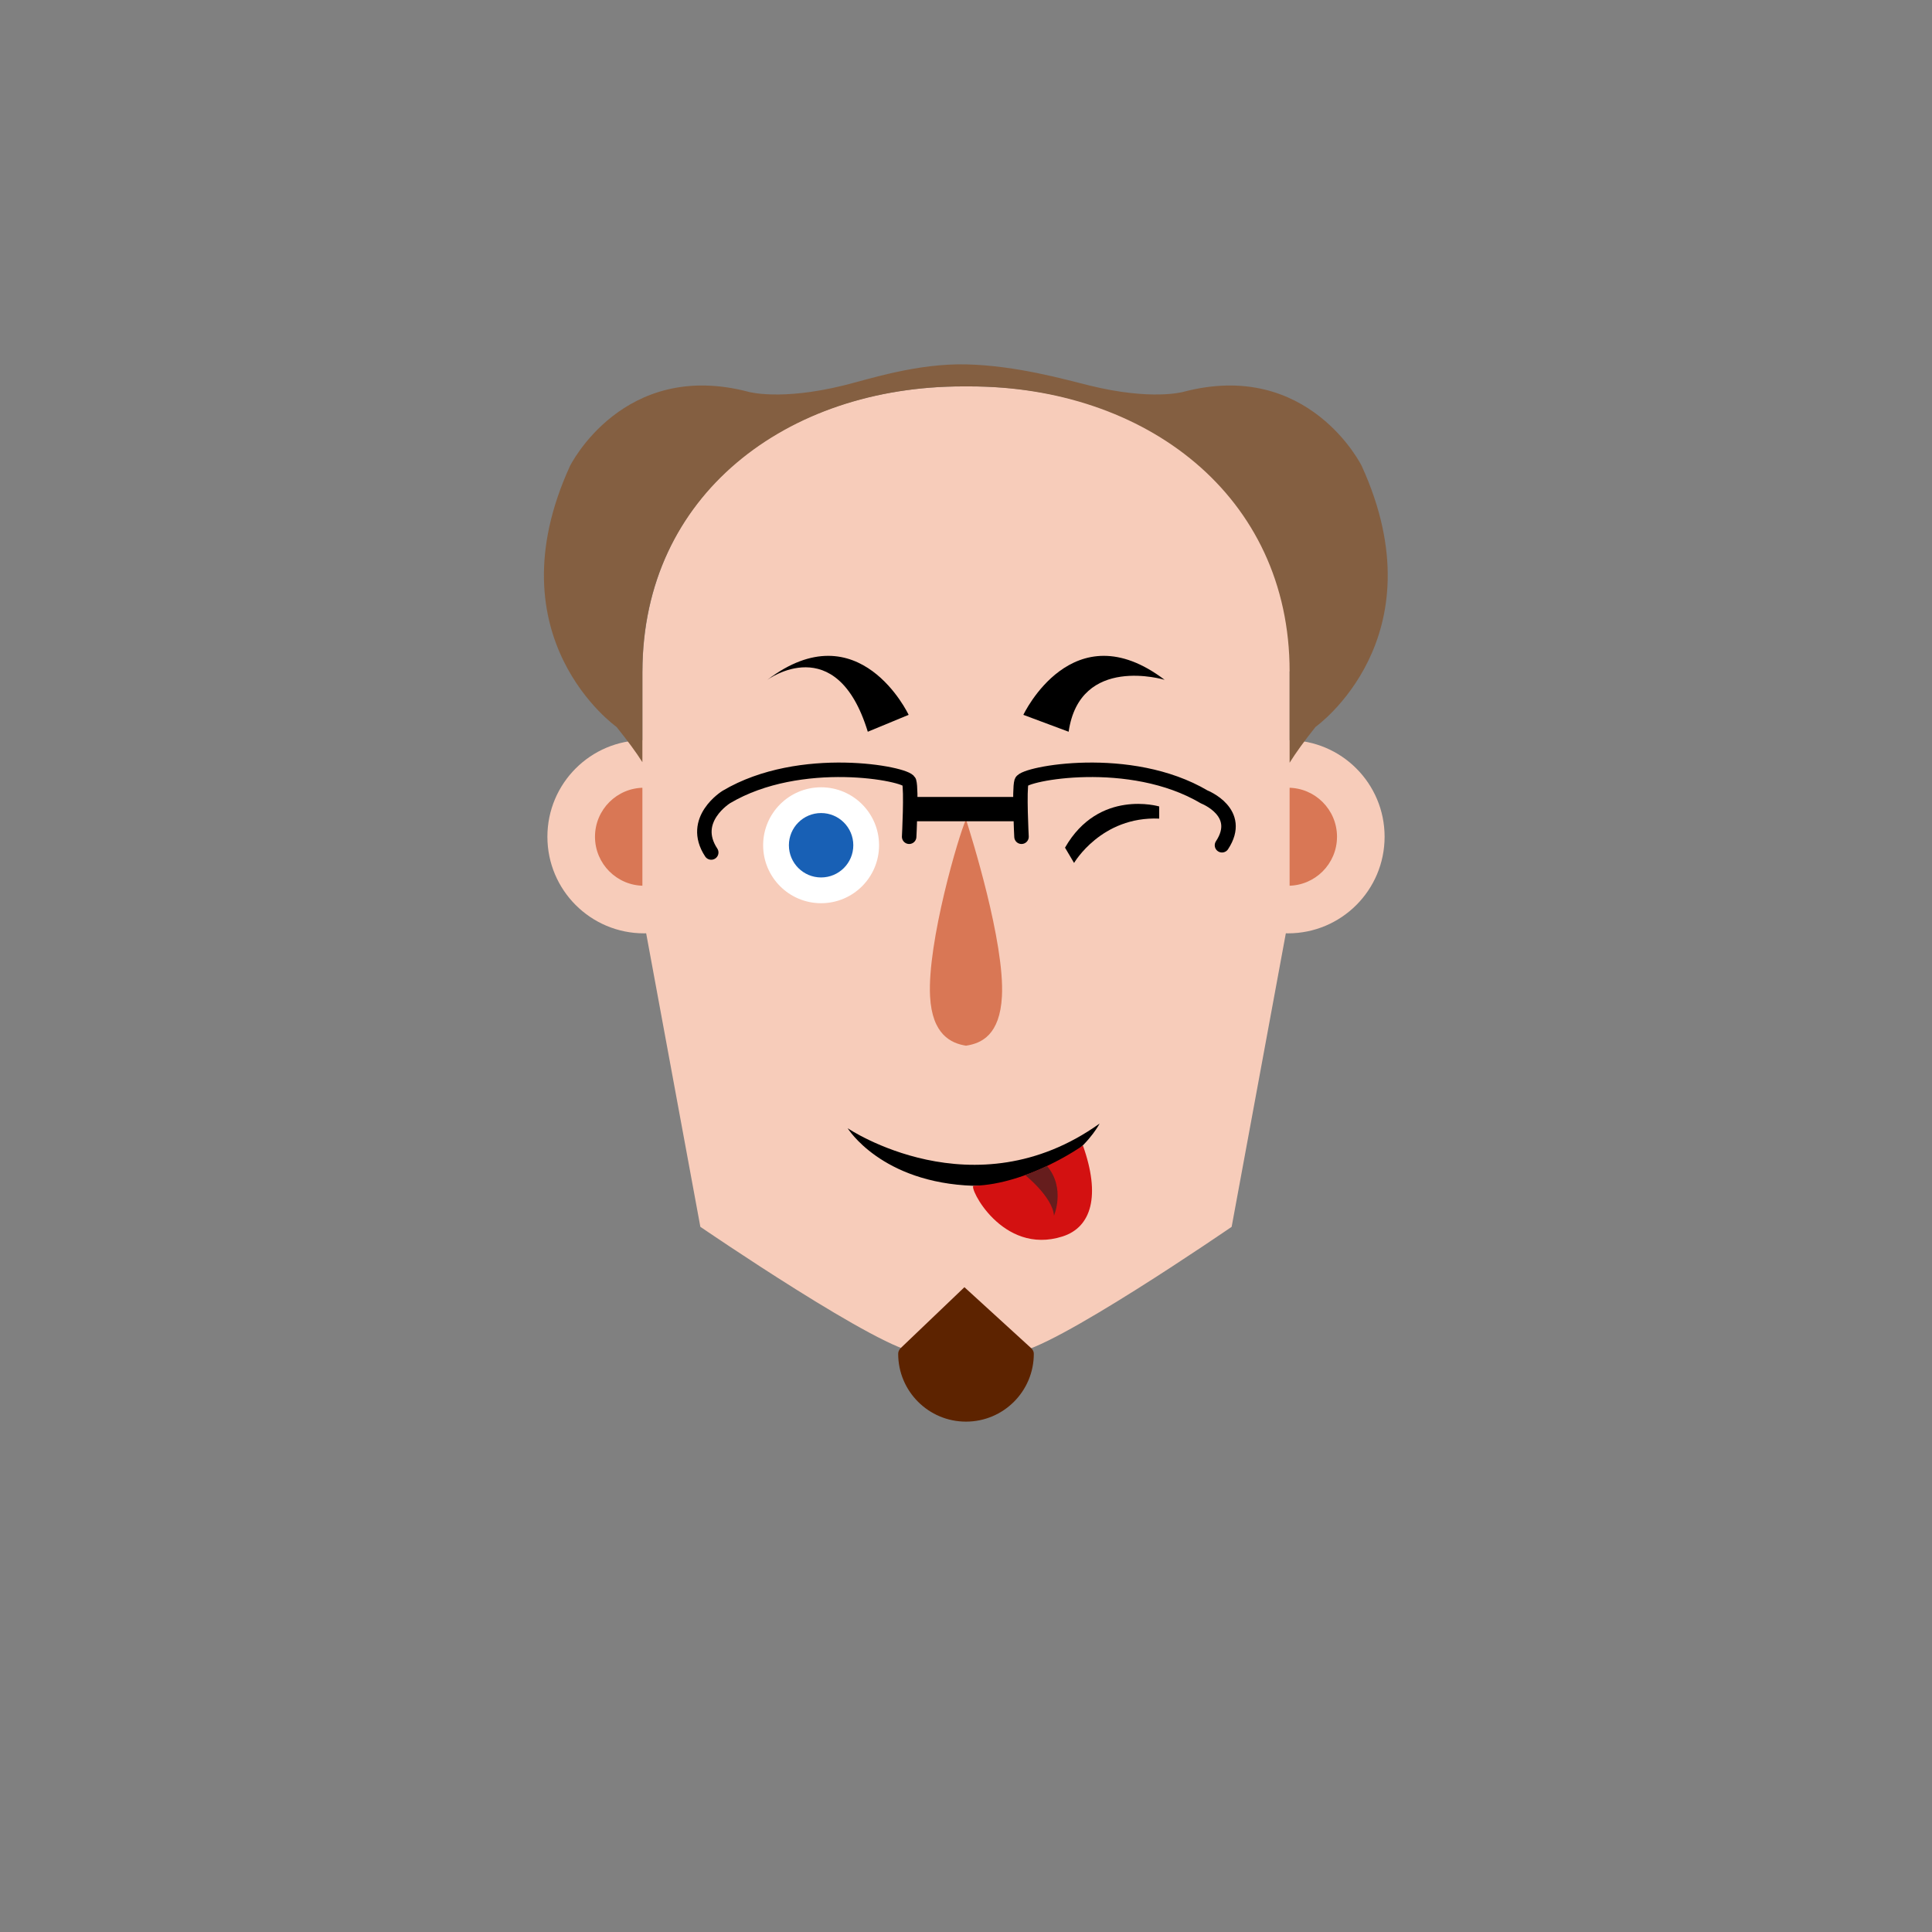 <?xml version="1.0" encoding="iso-8859-1"?><svg id="MegFaceWink" version="1.1" xmlns="http://www.w3.org/2000/svg" xmlns:xlink="http://www.w3.org/1999/xlink" xml:space="preserve" x="0px" y="0px" viewbox="0 0 400 400" width="400" height="400" ><rect width="100%" height="100%" fill="#808080" stroke="none"/><g id="Face"><g  /><g  /><circle  cx="133.333" cy="173.238" r="20" class="SkinColor" fill="#F7CCBA"  /><circle  cx="266.667" cy="173.238" r="20" class="SkinColor" fill="#F7CCBA"  /><circle  fill="#D97755" cx="266.667" cy="173.238" r="10.146" /><circle  fill="#D97755" cx="133.333" cy="173.238" r="10.146" /><path  d="M267,189v-50h0.18c-0.184-37-29.986-59-66.325-59h-1.521c-36.338,0-66.141,22-66.325,59H133v50l12,64.999    c0,0,37.999,26.001,45,26.001h20.189c7.001,0,44.811-26,44.811-26L267,189z" class="SkinColor" fill="#F7CCBA"  /></g><g id="Beard"><path  d="M214.04,280l-0.072-0.123c-0.072-0.263-0.21-0.492-0.407-0.692L199.674,266.5l-13.234,12.645    c-0.2,0.225-0.347,0.471-0.419,0.746L185.96,280h0.045c-0.018,0-0.045,0.19-0.045,0.294c0,7.754,6.286,14.04,14.04,14.04    s14.04-6.286,14.04-14.04c0-0.107-0.033-0.294-0.051-0.294H214.04z" class="BeardColor" fill="#5D2300"  /></g><g id="Nose"><path  fill="#D97755" d="M200,169.667c-1.524,3.256-8.023,25.447-7.442,36.582c0.418,8.008,4.393,9.769,7.442,10.25    c3.239-0.481,7.024-2.242,7.442-10.25C208.022,195.114,201.046,172.923,200,169.667z" /></g><g id="Eye"><circle  fill="#FFFFFF" cx="230" cy="175" r="12" /><circle  cx="230" cy="175" r="6.667" class="EyeColor" fill="#1860B5"  /><circle  fill="#FFFFFF" cx="170" cy="175" r="12" /><circle  cx="170" cy="175" r="6.667" class="EyeColor" fill="#1860B5"  /><path  d="M210.667,163c0,0-1.667,26.325,9.833,30.663c11.5,4.337,28.833,2.004,32.5-14.996    c0,0,3.667-24.858-13-25.429C240,153.238,217.667,148.333,210.667,163z" class="SkinColor" fill="#F7CCBA"  /></g><g id="Eyebrow"><path  d="M188.125,148c0,0-10.219-21.702-29.25-7.25c0,0,14.292-10.5,20.792,10.75L188.125,148z" /><path  d="M211.875,148c0,0,10.219-21.702,29.25-7.25c0,0-17.542-5.32-19.875,10.75L211.875,148z" /></g><g id="Glass"><rect  x="188.508" y="165" width="22.984" height="5.033" /><path  fill="none" stroke="#000000" stroke-width="3" stroke-linecap="round" stroke-linejoin="round" stroke-miterlimit="10" d="M211.492,173.238c0,0-0.508-9.738,0-11.405C212,160.167,234,155.925,249.333,165c0,0,8.167,3.183,3.667,10" /><path  fill="none" stroke="#000000" stroke-width="3" stroke-linecap="round" stroke-linejoin="round" stroke-miterlimit="10" d="M188.232,173.238c0,0,0.508-9.738,0-11.405c-0.508-1.667-22.508-5.908-37.841,3.167c0,0-7.64,4.683-3.14,11.5" /></g><g id="Hair"><path  fill="#845F41" d="M281.925,96.463c0,0-10.925-22.188-36.925-15.333v-0.001c0,0-6.501,1.873-19.448-1.317    c-5.177-1.275-15.013-4.092-25.351-4.366c-10.338-0.274-20.388,3.09-25.586,4.366C161.622,83.003,155,81.129,155,81.129v0.001    c-26-6.855-36.981,15.333-36.981,15.333c-16.356,35.722,9.628,54.036,9.628,54.036c2.274,2.845,4.066,5.255,5.353,7.301V139    c0-36.451,29.883-59,66.333-59H200h0.667C237.117,80,267,102.55,267,139v18.915c1.291-2.07,3.06-4.517,5.368-7.416    C272.368,150.499,298.223,132.185,281.925,96.463z" /></g><g id="Top"><path  d="M227.667,232.619c-26.083,18.637-52.167,0.971-52.167,0.971s6.917,11.292,26.083,11.917   C220.75,246.132,227.667,232.619,227.667,232.619z" /><path  fill="#D31111" d="M201.583,245.507c-1.169,0.032,5.833,14.521,18.422,10.481c5.981-1.92,7.895-8.453,4.201-18.821   C224.207,237.166,212.945,245.199,201.583,245.507z" /><path  fill="#661D1D" d="M212.257,243.296c0,0,5.669,4.522,5.959,8.388c0,0,2.444-5.687-1.443-10.28   C216.773,241.404,213.565,242.877,212.257,243.296z" /><path  d="M240,166.967c0,0-12.5-3.717-19.5,8.533l1.875,3.167c0,0,5.625-9.7,17.625-9.183V166.967z" /></g></svg>